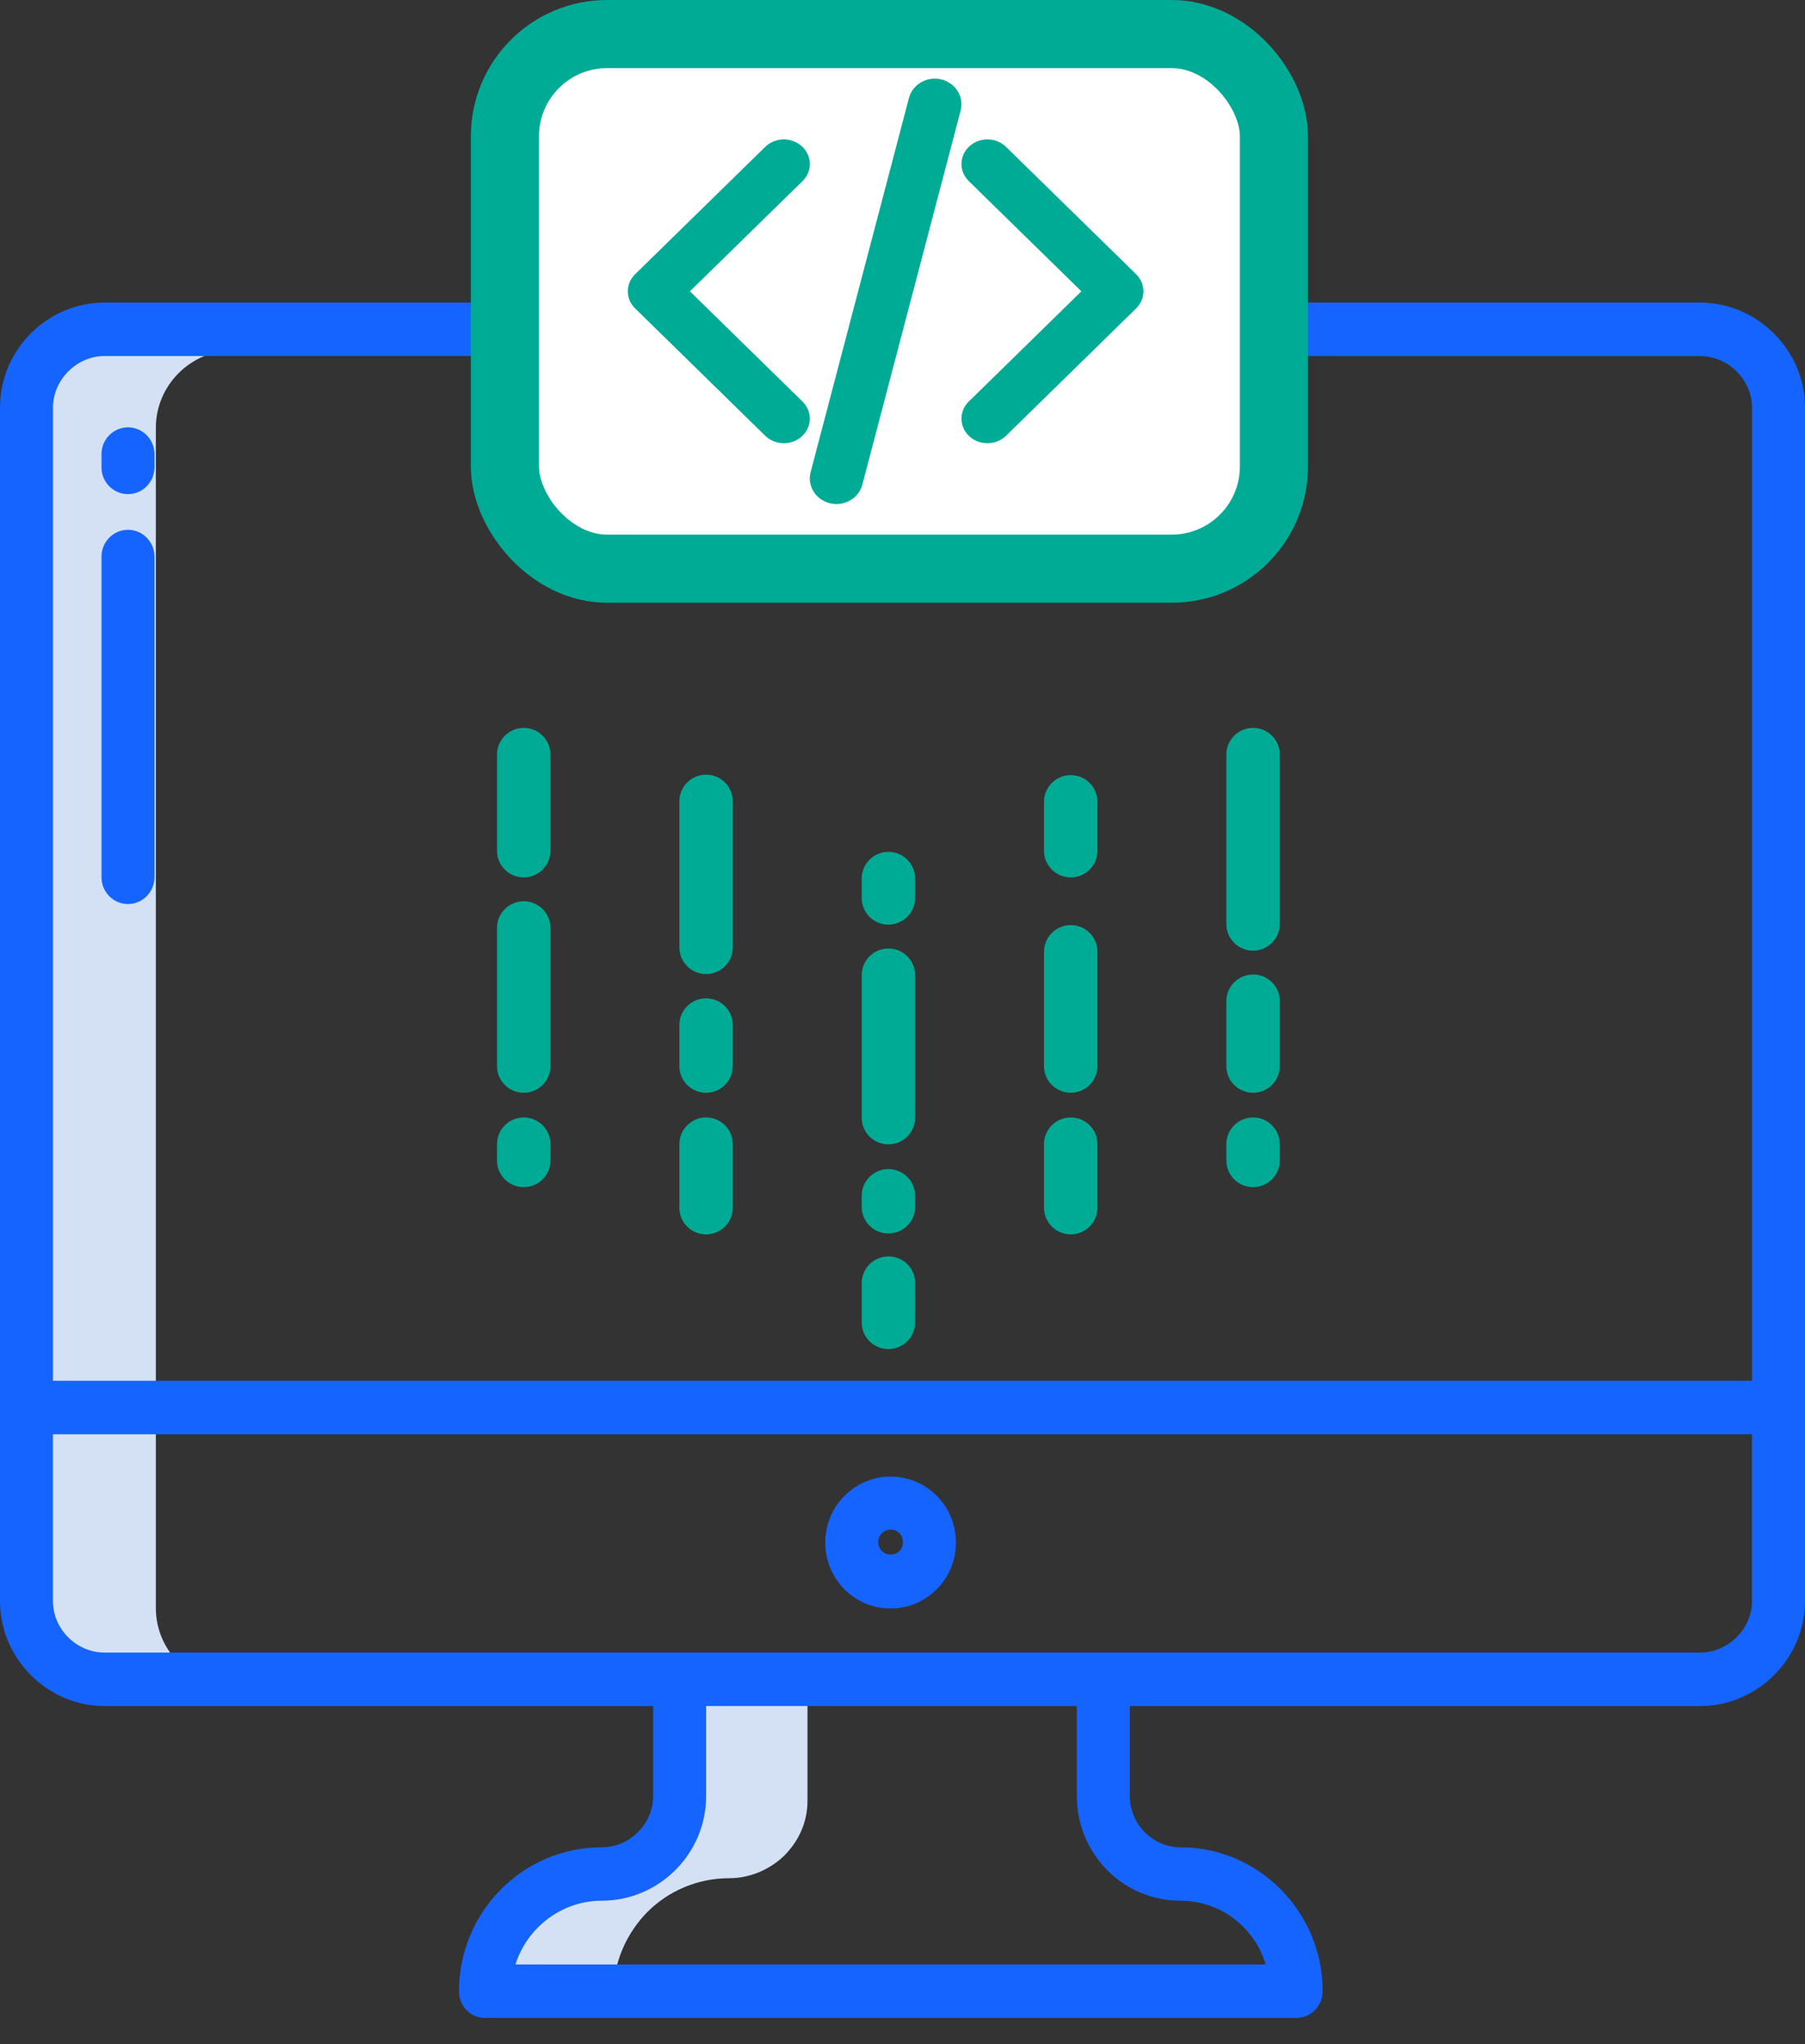 <svg xmlns="http://www.w3.org/2000/svg" width="53" height="60" viewBox="0 0 53 60">
    <rect x="0" y="0" width="53" height="60" fill="#333333" stroke="none"/>
    <g fill="none" fill-rule="evenodd">
        <g>
            <g>
                <g>
                    <g transform="translate(-583 -908) translate(505 878) translate(58 30) translate(20)">
                        <g fill="#D4E1F4" fill-rule="nonzero">
                            <path d="M19.135 38.938v3.648c0 .62-.272 1.19-.686 1.604-.413.414-.982.66-1.616.66-.93 0-1.784.375-2.405.996-.62.62-.995 1.461-.995 2.406h3.879c0-.932.387-1.785.995-2.406.62-.621 1.474-.996 2.405-.996.62 0 1.202-.26 1.616-.66.414-.414.685-.97.685-1.604v-3.648h-3.878zM3.879 31.305V2.277C3.879 1.022 4.913 0 6.167 0H2.288C1.034 0 0 1.022 0 2.277V36.92c0 1.255 1.034 2.276 2.288 2.276h3.879c-1.254 0-2.288-1.021-2.288-2.276v-5.615z" transform="translate(.697 10.28)"/>
                        </g>
                        <g fill="#1664FF" fill-rule="nonzero">
                            <path d="M37.377 0v1.57h12.539c.816 0 1.529.68 1.529 1.516v28.562H1.555V3.086c0-.824.7-1.517 1.516-1.517h11.016V0H3.071C1.387 0 0 1.386 0 3.086V38.11c0 1.7 1.4 3.086 3.071 3.086h16.107v2.642c0 .824-.686 1.504-1.516 1.504-2.306 0-4.185 1.896-4.185 4.224 0 .432.337.785.764.785H38.06c.428 0 .777-.353.777-.785 0-2.328-1.879-4.224-4.172-4.224-.817 0-1.49-.68-1.49-1.504v-2.642h16.742C51.6 41.195 53 39.81 53 38.11V3.086C53 1.386 51.588 0 49.916 0h-12.54zm-2.713 46.91c1.179 0 2.177.785 2.5 1.87H15.136c.337-1.072 1.348-1.87 2.527-1.87 1.685 0 3.071-1.373 3.071-3.073v-2.642H31.62v2.642c0 1.7 1.36 3.073 3.045 3.073zm15.252-7.284H3.07c-.816 0-1.516-.68-1.516-1.517v-4.891h49.89v4.89c0 .838-.713 1.518-1.53 1.518z" transform="translate(0 8.881)"/>
                            <path d="M26.15 34.46c-1.05 0-1.918.863-1.918 1.936 0 1.072.856 1.935 1.918 1.935 1.063 0 1.918-.863 1.918-1.935 0-1.073-.855-1.936-1.918-1.936zm0 2.289c-.194 0-.363-.157-.363-.366 0-.197.156-.367.363-.367s.363.157.363.367c0 .209-.156.366-.363.366zM4.535 4.446c0-.431-.35-.784-.777-.784-.428 0-.778.353-.778.784v.393c0 .431.35.784.778.784.428 0 .777-.353.777-.784v-.393zM3.758 6.67c-.428 0-.778.353-.778.784v9.416c0 .432.35.785.778.785.428 0 .777-.353.777-.785V7.454c0-.431-.35-.784-.777-.784z" transform="translate(0 8.881)"/>
                        </g>
                        <rect width="22.58" height="15.692" x="14.826" y="1" fill="#FFF" stroke="#00AB96" stroke-width="2" rx="3"/>
                        <g fill="#00AB96" fill-rule="nonzero">
                            <path d="M5.111 1.987c-.302-.277-.785-.27-1.077.016L.214 5.741c-.286.28-.286.724 0 1.004l3.82 3.738c.19.185.468.26.733.198.264-.063.472-.255.547-.503.075-.248.004-.515-.185-.7L1.823 6.243 5.13 3.008c.293-.286.285-.743-.018-1.02zM11.106 2.004c-.293-.287-.775-.294-1.078-.017-.302.278-.31.735-.017 1.021l3.306 3.235-3.306 3.235c-.293.286-.285.744.017 1.021.303.277.785.27 1.078-.017l3.819-3.737c.286-.28.286-.724 0-1.004l-3.819-3.737zM9.205.023c-.42-.102-.845.143-.951.546L5.369 11.544c-.071.261.01.54.21.728.202.189.493.26.763.185.27-.074.478-.282.545-.544L9.772.938c.106-.403-.148-.813-.567-.915z" transform="translate(18.435 2.308)"/>
                        </g>
                        <path fill="#00AB96" fill-rule="nonzero" d="M26.086 27.14c.43 0 .784-.349.784-.776v-.583c0-.427-.353-.777-.784-.777-.43 0-.783.35-.783.777v.583c0 .427.352.777.783.777zM26.086 27.84c-.43 0-.783.35-.783.777v4.196c0 .427.352.777.783.777.43 0 .784-.35.784-.777v-4.196c0-.427-.353-.777-.784-.777zM26.086 36.879c-.43 0-.783.35-.783.777v1.166c0 .427.352.777.783.777.43 0 .784-.35.784-.777v-1.166c0-.44-.353-.777-.784-.777zM26.086 34.315c-.43 0-.783.35-.783.777v.337c0 .427.352.777.783.777.43 0 .784-.35.784-.777v-.337c0-.427-.353-.777-.784-.777zM20.732 28.591c.431 0 .784-.35.784-.777v-4.3c0-.427-.353-.776-.784-.776-.43 0-.783.35-.783.777v4.299c0 .427.352.777.783.777zM20.732 29.303c-.43 0-.783.35-.783.777v1.218c0 .427.352.777.783.777.431 0 .784-.35.784-.777V30.08c0-.427-.353-.777-.784-.777zM20.732 32.8c-.43 0-.783.35-.783.777v1.878c0 .427.352.777.783.777.431 0 .784-.35.784-.777v-1.878c0-.428-.353-.777-.784-.777zM15.378 25.755c.431 0 .784-.35.784-.777v-2.836c0-.427-.353-.777-.784-.777-.43 0-.783.35-.783.777v2.836c0 .427.352.777.783.777zM15.378 26.454c-.43 0-.783.35-.783.777v4.067c0 .427.352.777.783.777.431 0 .784-.35.784-.777V27.23c0-.427-.353-.777-.784-.777zM15.378 32.8c-.43 0-.783.35-.783.777v.492c0 .427.352.777.783.777.431 0 .784-.35.784-.777v-.492c0-.428-.353-.777-.784-.777zM31.44 25.755c.43 0 .783-.35.783-.777v-1.45c0-.428-.352-.777-.783-.777-.431 0-.784.35-.784.777v1.45c0 .427.353.777.784.777zM31.44 27.154c-.431 0-.784.35-.784.777v3.367c0 .427.353.777.784.777.43 0 .783-.35.783-.777V27.93c0-.428-.352-.777-.783-.777zM31.44 32.8c-.431 0-.784.35-.784.777v1.878c0 .427.353.777.784.777.43 0 .783-.35.783-.777v-1.878c0-.428-.352-.777-.783-.777zM36.794 27.905c.43 0 .783-.35.783-.777v-4.986c0-.427-.352-.777-.783-.777-.431 0-.784.35-.784.777v4.986c0 .427.353.777.784.777zM36.794 28.604c-.431 0-.784.35-.784.777v1.917c0 .427.353.777.784.777.43 0 .783-.35.783-.777V29.38c0-.427-.352-.777-.783-.777zM36.794 32.8c-.431 0-.784.35-.784.777v.492c0 .427.353.777.784.777.43 0 .783-.35.783-.777v-.492c0-.428-.352-.777-.783-.777z"/>
                    </g>
                </g>
            </g>
        </g>
    </g>
</svg>
